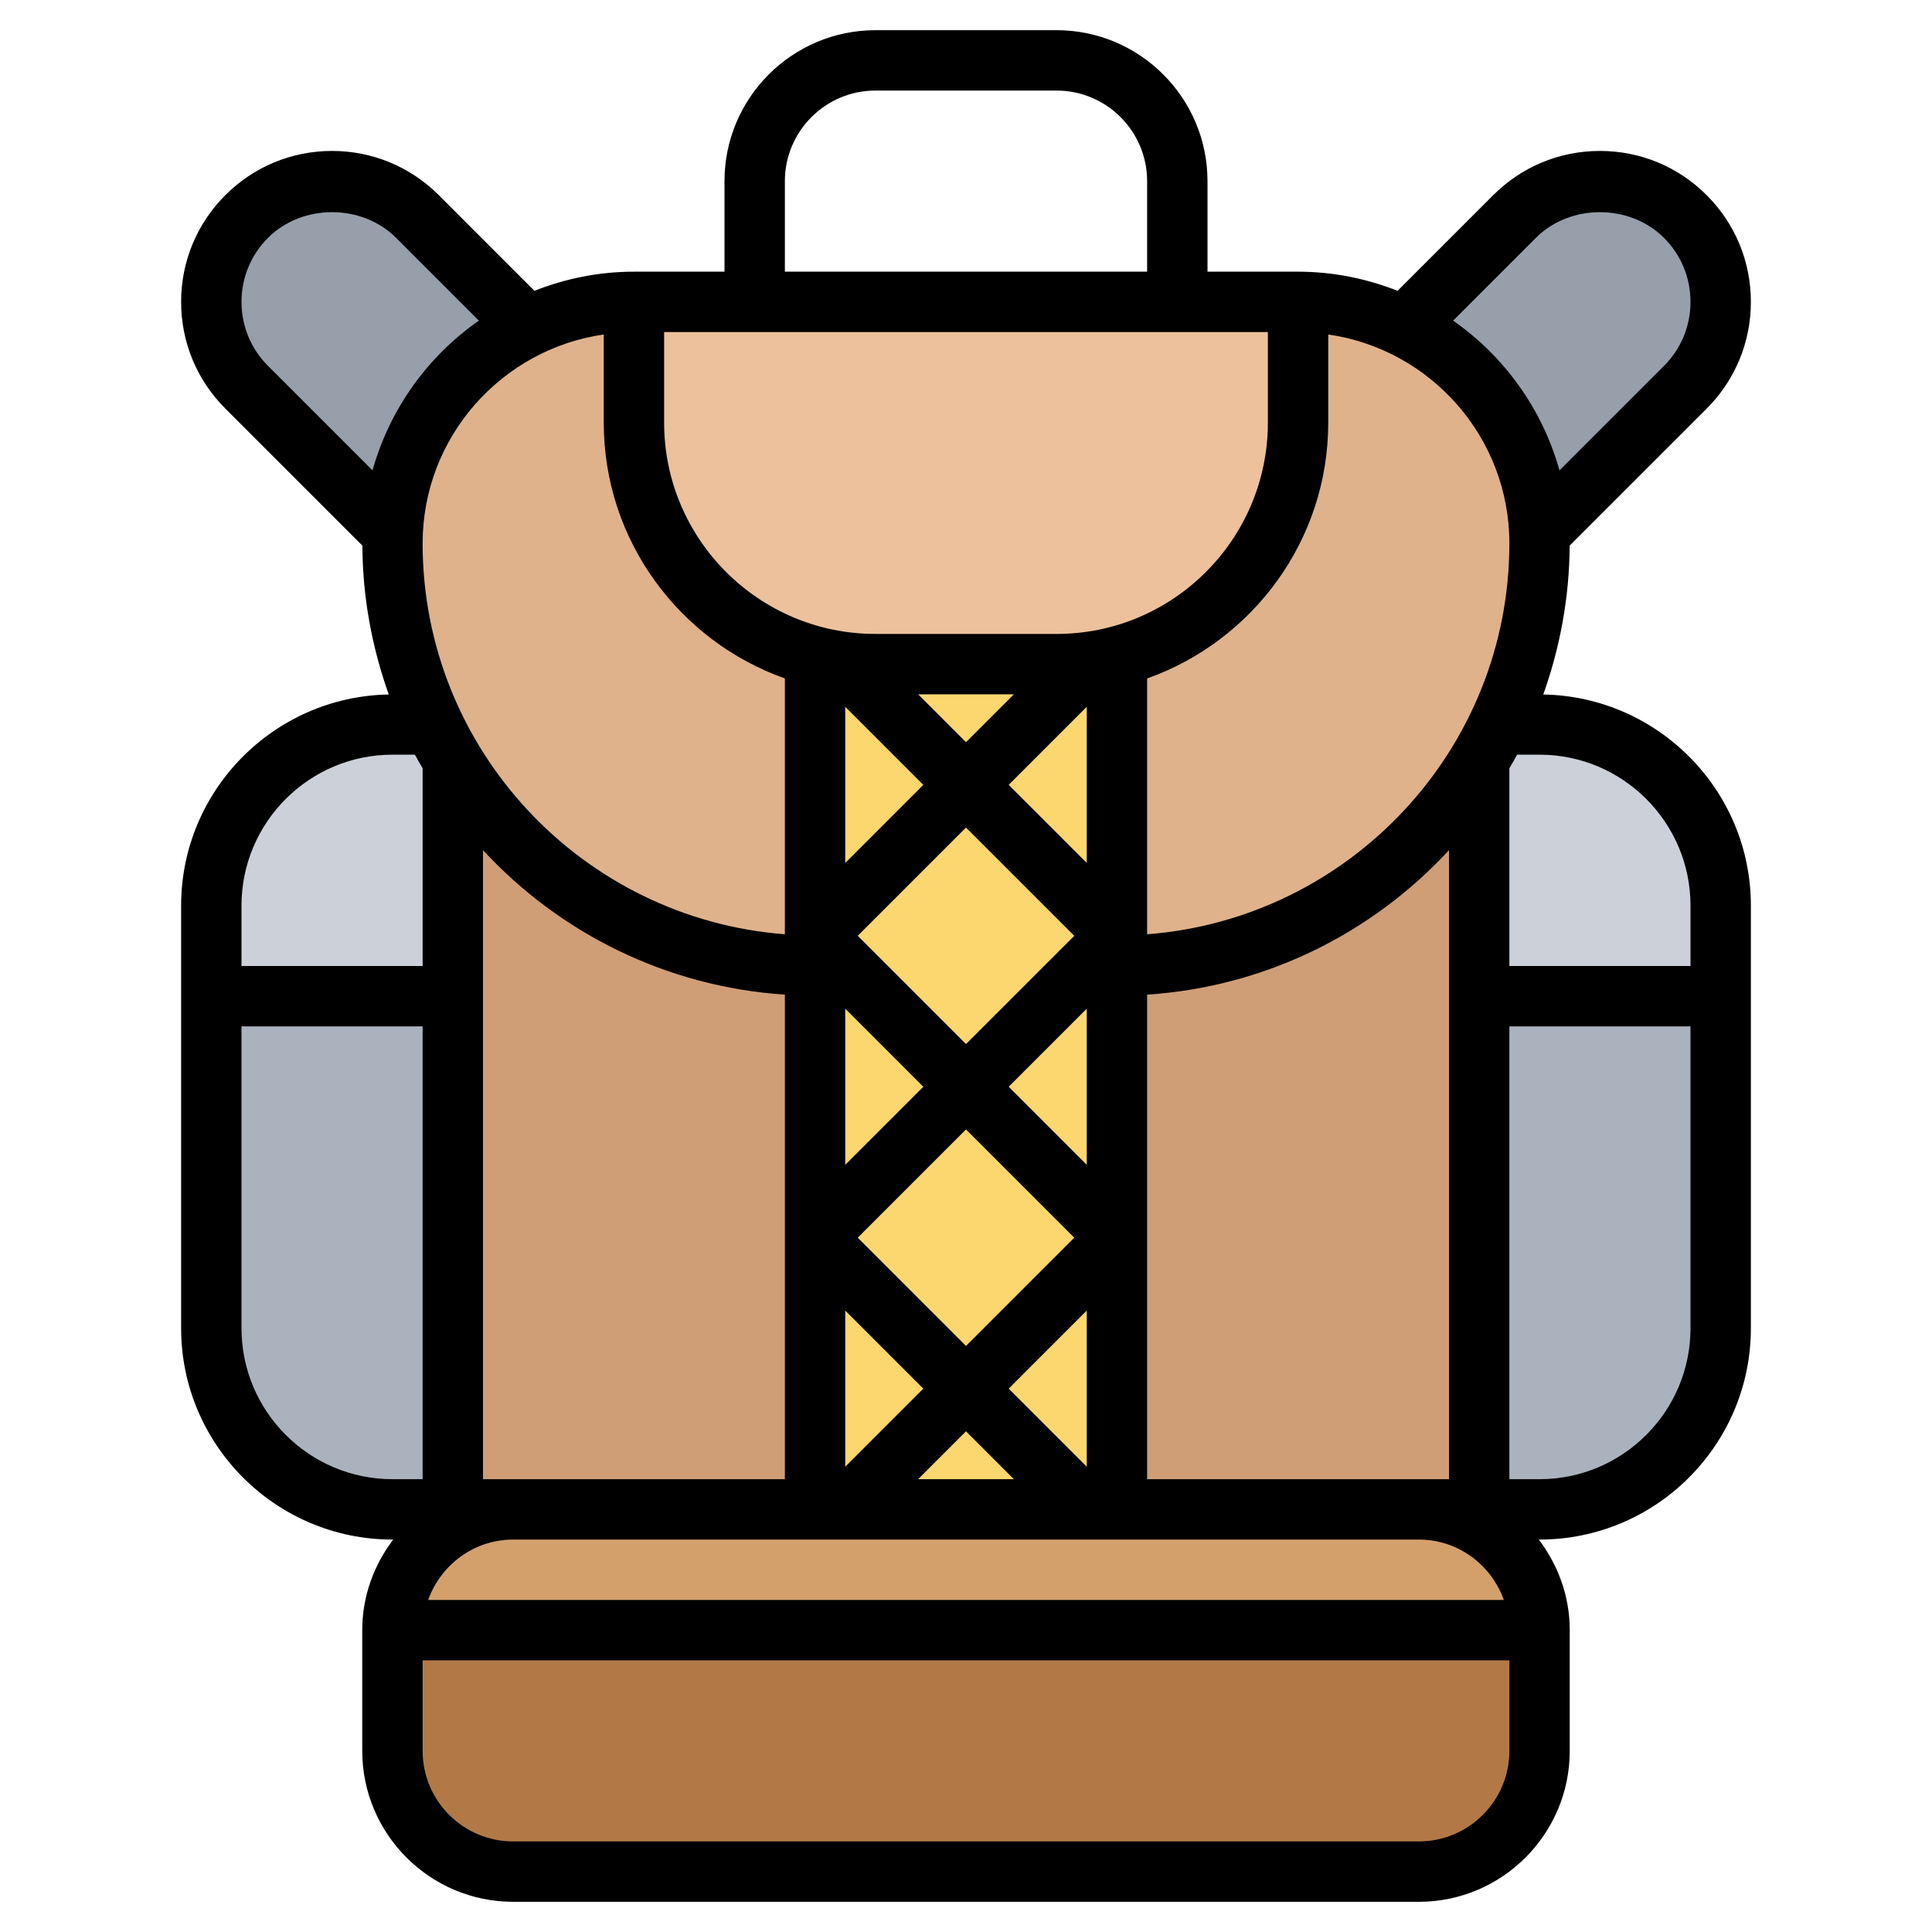 <svg id="Layer_5" enable-background="new 0 0 64 64" height="512" viewBox="0 0 64 64" width="512" xmlns="http://www.w3.org/2000/svg"><g><g><g><path d="m51 54v4c0 2.21-1.79 4-4 4h-30c-2.21 0-4-1.79-4-4v-4z" fill="#b27946"/></g><g><path d="m13 54c0-2.21 1.79-4 4-4h.95 9.05 1 8 1 9.07.93c2.21 0 4 1.79 4 4z" fill="#d3a06c"/></g><g><path d="m27 41v9h-9.05-.95-2v-17-7.79c2.45 4.07 6.91 6.79 12 6.79z" fill="#cf9e76"/></g><g><path d="m27 22h10v28h-10z" fill="#fcd770"/></g><g><path d="m49 33v17h-2-.93-9.07v-9-9c3.86 0 7.36-1.57 9.9-4.1.8-.81 1.51-1.71 2.1-2.69z" fill="#cf9e76"/></g><g><path d="m15 33v17h-2c-3.31 0-6-2.69-6-6v-11z" fill="#aab2bd"/></g><g><path d="m57 33v11c0 3.31-2.69 6-6 6h-2v-17z" fill="#aab2bd"/></g><g><path d="m15 25.21v7.79h-8v-3c0-3.31 2.69-6 6-6h1.35c.2.41.41.82.65 1.21z" fill="#ccd1d9"/></g><g><path d="m57 30v3h-8v-7.79c.24-.39.45-.8.65-1.21h1.35c3.31 0 6 2.69 6 6z" fill="#ccd1d9"/></g><g><path d="m27 32c-5.09 0-9.55-2.72-12-6.79-.24-.39-.45-.8-.65-1.21-.87-1.82-1.35-3.86-1.35-6 0-.11 0-.23.01-.34.08-2.08.96-3.95 2.33-5.32.62-.62 1.34-1.13 2.14-1.52 1.06-.53 2.26-.82 3.52-.82v4c0 3.73 2.55 6.86 6 7.75v9.25z" fill="#dfb28b"/></g><g><path d="m50.99 17.66c.01.11.01.23.01.34 0 2.14-.48 4.18-1.35 6-.2.41-.41.82-.65 1.21-.59.98-1.3 1.88-2.1 2.69-2.54 2.53-6.04 4.1-9.9 4.1v-1-9.25c3.45-.89 6-4.02 6-7.75v-4c1.26 0 2.46.29 3.52.82 2.56 1.25 4.35 3.83 4.47 6.84z" fill="#dfb28b"/></g><g><path d="m37 21.75c-.3.08-.61.14-.93.18-.35.05-.71.07-1.07.07h-6c-.36 0-.72-.02-1.07-.07-.32-.04-.63-.1-.93-.18-3.45-.89-6-4.02-6-7.75v-4h4 14 4v4c0 3.73-2.55 6.86-6 7.75z" fill="#ecc19c"/></g><g><path d="m13.83 7.17 3.65 3.65c-.8.39-1.52.9-2.14 1.52-1.37 1.37-2.25 3.24-2.33 5.32l-4.84-4.83c-.75-.76-1.17-1.76-1.17-2.83s.42-2.07 1.17-2.83c.76-.75 1.76-1.17 2.83-1.17s2.07.42 2.83 1.17z" fill="#969faa"/></g><g><path d="m55.83 7.17c.75.76 1.17 1.76 1.17 2.83s-.42 2.07-1.17 2.83l-4.84 4.83c-.12-3.01-1.91-5.59-4.47-6.84l3.65-3.65c.76-.75 1.76-1.17 2.83-1.17s2.07.42 2.83 1.17z" fill="#969faa"/></g></g><path d="m51.123 23.006c.55-1.546.865-3.202.874-4.932l4.539-4.538c.943-.945 1.464-2.2 1.464-3.536 0-1.335-.52-2.591-1.464-3.535-.945-.945-2.201-1.465-3.536-1.465-1.336 0-2.591.521-3.535 1.465l-3.169 3.169c-1.022-.404-2.132-.634-3.296-.634h-3v-3c0-2.757-2.243-5-5-5h-6c-2.757 0-5 2.243-5 5v3h-3c-1.164 0-2.274.229-3.296.634l-3.168-3.169c-.945-.944-2.2-1.465-3.536-1.465-1.335 0-2.591.52-3.536 1.465-.944.944-1.464 2.2-1.464 3.535 0 1.336.521 2.591 1.465 3.535l4.539 4.539c.008 1.73.324 3.386.874 4.932-3.803.067-6.878 3.176-6.878 6.994v14c0 3.86 3.14 7 7 7h.026c-.635.838-1.026 1.87-1.026 3v4c0 2.757 2.243 5 5 5h30c2.757 0 5-2.243 5-5v-4c0-1.13-.391-2.162-1.026-3h.026c3.86 0 7-3.14 7-7v-14c0-3.818-3.075-6.927-6.877-6.994zm-3.123 25.994h-1-.93-8.07v-16.051c3.945-.262 7.471-2.05 10-4.786zm-32 0v-20.837c2.529 2.735 6.055 4.524 10 4.786v16.051h-8.054-.946zm4-37.92v2.92c0 3.909 2.51 7.235 6 8.475v8.474c-6.701-.513-12-6.118-12-12.949 0-3.519 2.613-6.432 6-6.92zm30 6.92c0 6.831-5.299 12.436-12 12.949v-8.474c3.49-1.24 6-4.565 6-8.475v-2.92c3.387.488 6 3.401 6 6.92zm-19.414 8-2.586 2.586v-5.172zm-2.172 5 3.586-3.586 3.586 3.586-3.586 3.586zm2.172 5-2.586 2.586v-5.172zm5.414-2.586v5.172l-2.586-2.586zm-2.586-7.414 2.586-2.586v5.172zm-1.414-1.414-1.586-1.586h3.172zm-4 18.828 2.586 2.586-2.586 2.586zm.414-2.414 3.586-3.586 3.586 3.586-3.586 3.586zm7.586 2.414v5.172l-2.586-2.586zm6-29.414c0 3.86-3.14 7-7 7h-6c-3.86 0-7-3.14-7-7v-3h20zm-10 33.414 1.586 1.586h-3.172zm18.879-39.535c1.132-1.134 3.108-1.134 4.242 0 .567.566.879 1.32.879 2.121s-.312 1.555-.879 2.121l-3.461 3.461c-.569-2.035-1.832-3.78-3.523-4.961zm-24.879-1.879c0-1.654 1.346-3 3-3h6c1.654 0 3 1.346 3 3v3h-12zm-18 4c0-.801.312-1.555.878-2.121 1.134-1.134 3.11-1.134 4.243 0l2.742 2.742c-1.691 1.181-2.954 2.926-3.523 4.961l-3.461-3.461c-.567-.566-.879-1.32-.879-2.121zm5 15h.744c.081.153.17.301.256.451v6.549h-6v-2c0-2.757 2.243-5 5-5zm-5 19v-10h6v15h-1c-2.757 0-5-2.243-5-5zm39 17h-30c-1.654 0-3-1.346-3-3v-3h36v3c0 1.654-1.346 3-3 3zm2.816-8h-35.632c.414-1.161 1.514-2 2.816-2h.946 28.124.93c1.302 0 2.402.839 2.816 2zm1.184-4h-1v-15h6v10c0 2.757-2.243 5-5 5zm5-17h-6v-6.549c.086-.15.175-.298.256-.451h.744c2.757 0 5 2.243 5 5z"/></g></svg>